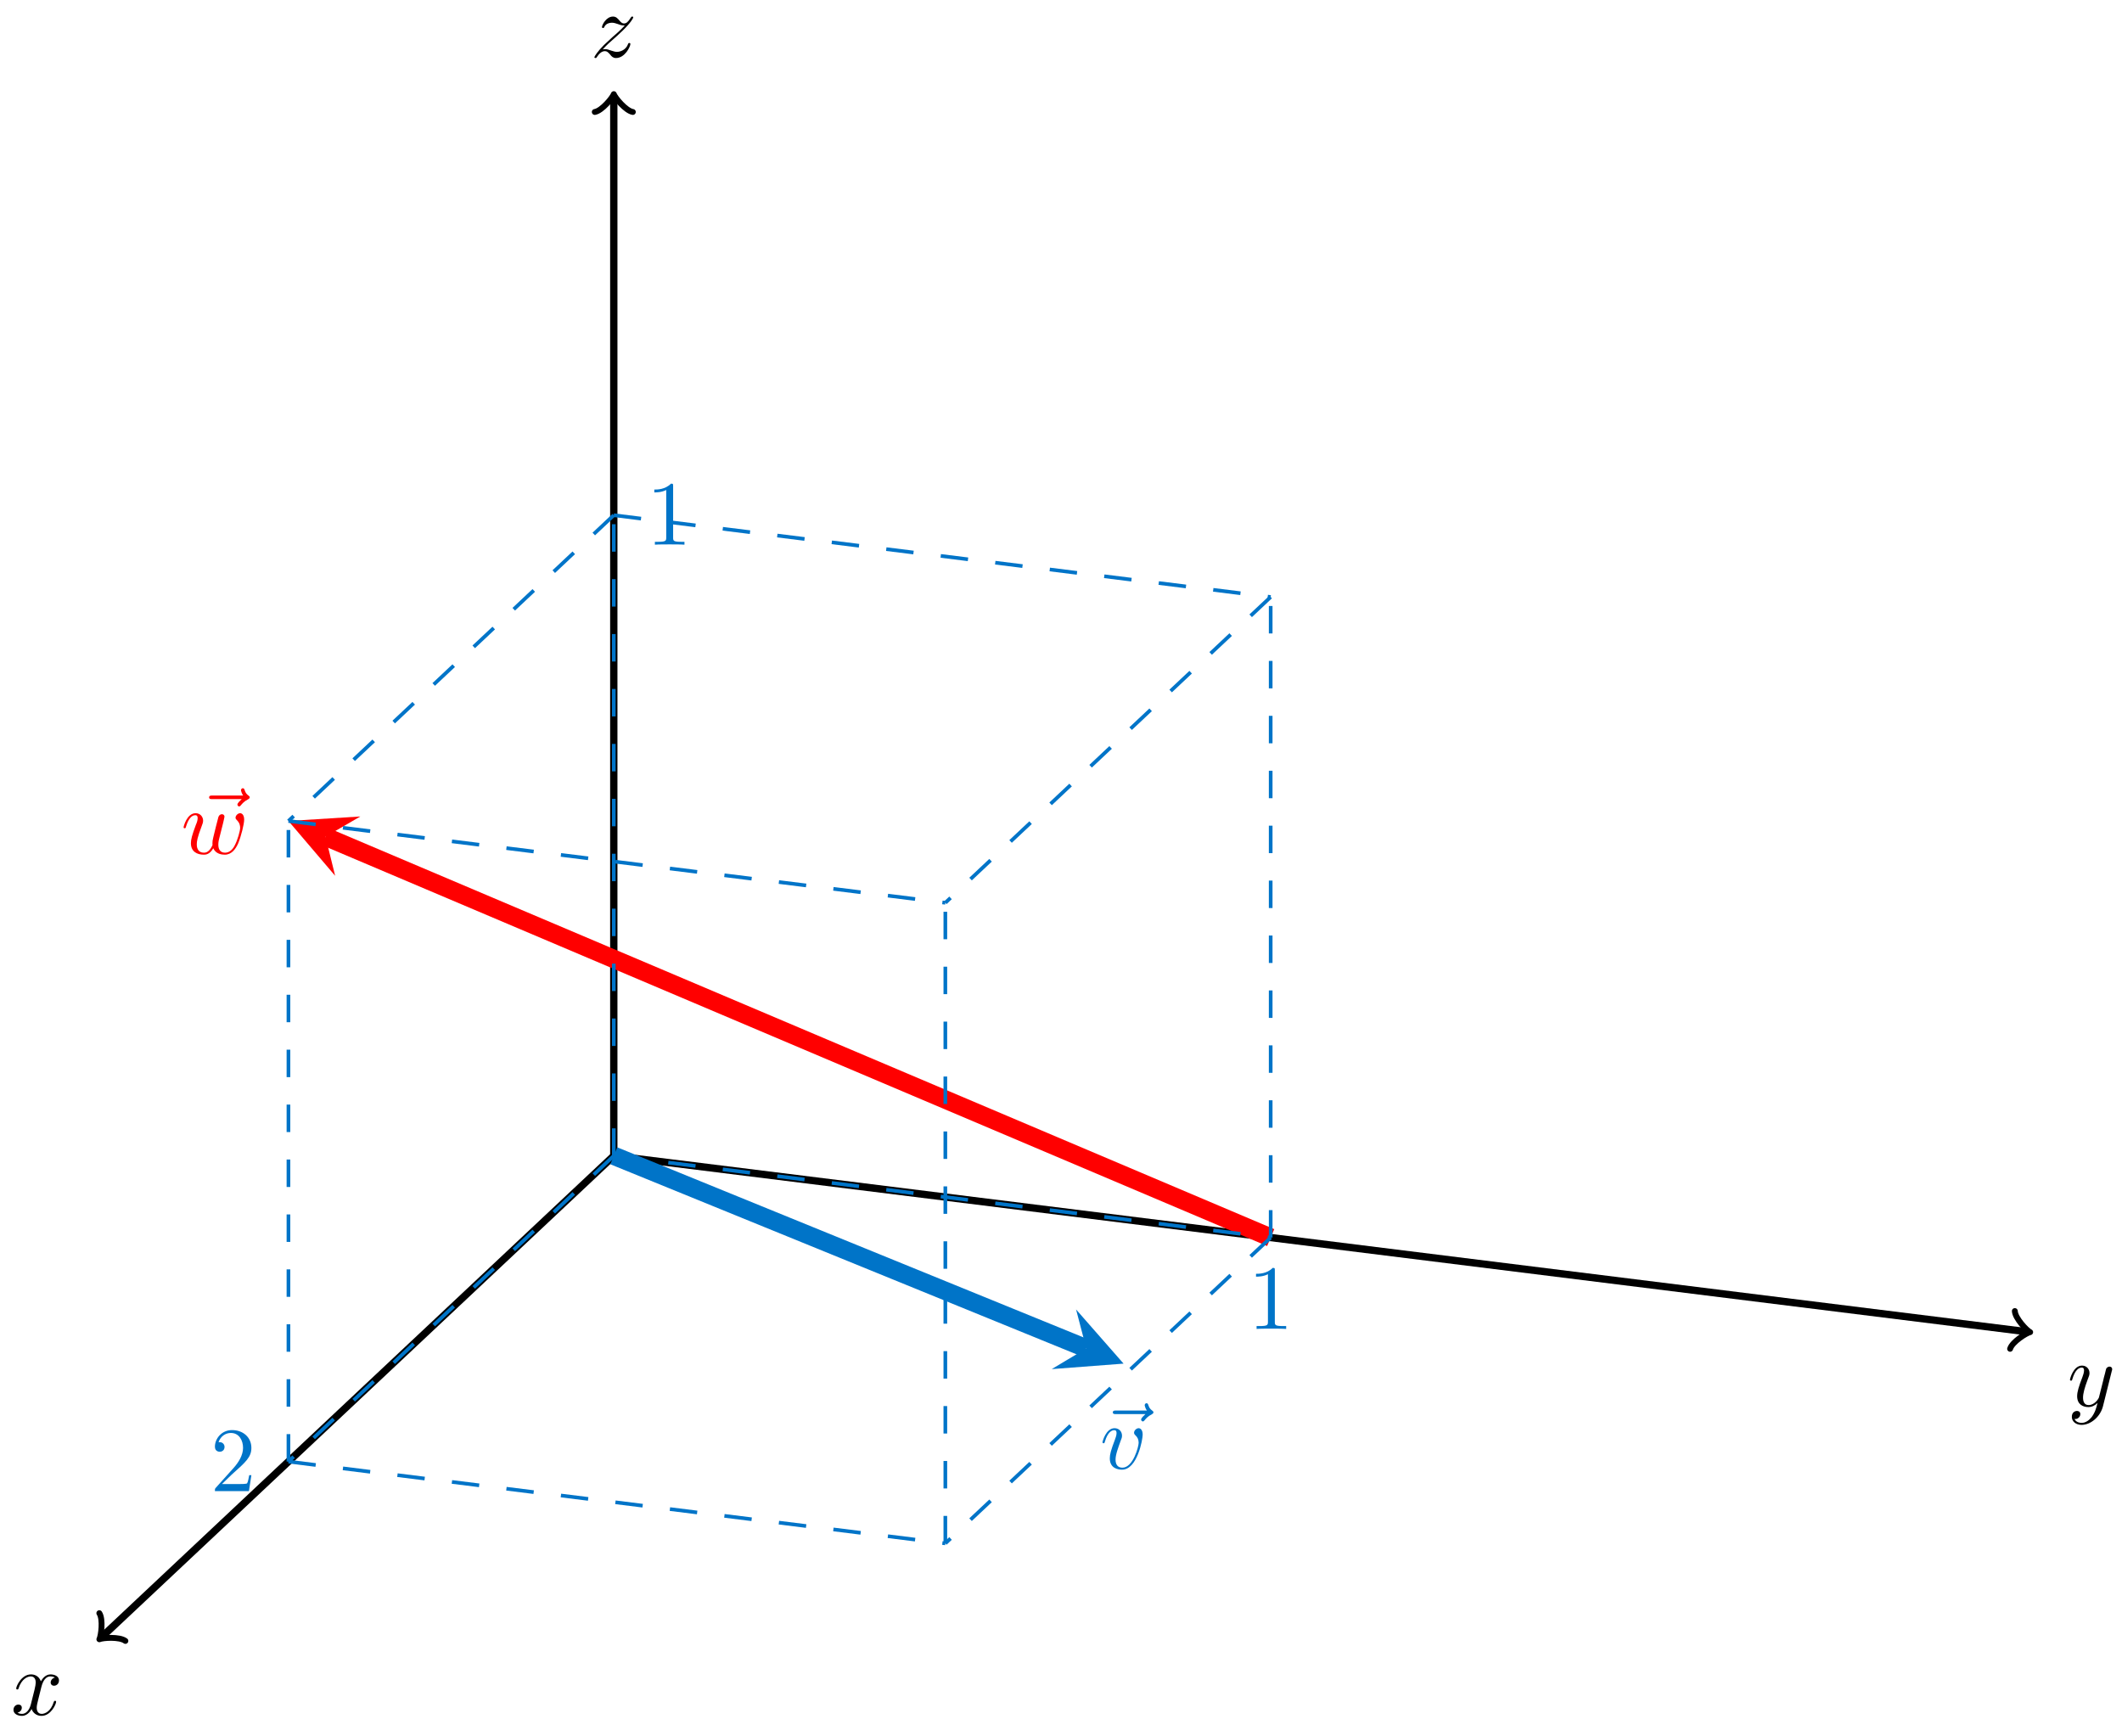 <?xml version="1.0" encoding="UTF-8"?>
<svg xmlns="http://www.w3.org/2000/svg" xmlns:xlink="http://www.w3.org/1999/xlink" width="231pt" height="189pt" viewBox="0 0 231 189" version="1.1">
<defs>
<g>
<symbol overflow="visible" id="glyph0-0">
<path style="stroke:none;" d=""/>
</symbol>
<symbol overflow="visible" id="glyph0-1">
<path style="stroke:none;" d="M 3.328 -3.016 C 3.391 -3.266 3.625 -4.188 4.312 -4.188 C 4.359 -4.188 4.609 -4.188 4.812 -4.062 C 4.531 -4 4.344 -3.766 4.344 -3.516 C 4.344 -3.359 4.453 -3.172 4.719 -3.172 C 4.938 -3.172 5.25 -3.344 5.25 -3.75 C 5.25 -4.266 4.672 -4.406 4.328 -4.406 C 3.75 -4.406 3.406 -3.875 3.281 -3.656 C 3.031 -4.312 2.5 -4.406 2.203 -4.406 C 1.172 -4.406 0.594 -3.125 0.594 -2.875 C 0.594 -2.766 0.703 -2.766 0.719 -2.766 C 0.797 -2.766 0.828 -2.797 0.844 -2.875 C 1.188 -3.938 1.844 -4.188 2.188 -4.188 C 2.375 -4.188 2.719 -4.094 2.719 -3.516 C 2.719 -3.203 2.547 -2.547 2.188 -1.141 C 2.031 -0.531 1.672 -0.109 1.234 -0.109 C 1.172 -0.109 0.953 -0.109 0.734 -0.234 C 0.984 -0.297 1.203 -0.5 1.203 -0.781 C 1.203 -1.047 0.984 -1.125 0.844 -1.125 C 0.531 -1.125 0.297 -0.875 0.297 -0.547 C 0.297 -0.094 0.781 0.109 1.219 0.109 C 1.891 0.109 2.25 -0.594 2.266 -0.641 C 2.391 -0.281 2.75 0.109 3.344 0.109 C 4.375 0.109 4.938 -1.172 4.938 -1.422 C 4.938 -1.531 4.859 -1.531 4.828 -1.531 C 4.734 -1.531 4.719 -1.484 4.688 -1.422 C 4.359 -0.344 3.688 -0.109 3.375 -0.109 C 2.984 -0.109 2.828 -0.422 2.828 -0.766 C 2.828 -0.984 2.875 -1.203 2.984 -1.641 Z M 3.328 -3.016 "/>
</symbol>
<symbol overflow="visible" id="glyph0-2">
<path style="stroke:none;" d="M 4.844 -3.797 C 4.891 -3.938 4.891 -3.953 4.891 -4.031 C 4.891 -4.203 4.75 -4.297 4.594 -4.297 C 4.5 -4.297 4.344 -4.234 4.25 -4.094 C 4.234 -4.031 4.141 -3.734 4.109 -3.547 C 4.031 -3.297 3.969 -3.016 3.906 -2.75 L 3.453 -0.953 C 3.422 -0.812 2.984 -0.109 2.328 -0.109 C 1.828 -0.109 1.719 -0.547 1.719 -0.922 C 1.719 -1.375 1.891 -2 2.219 -2.875 C 2.375 -3.281 2.422 -3.391 2.422 -3.594 C 2.422 -4.031 2.109 -4.406 1.609 -4.406 C 0.656 -4.406 0.297 -2.953 0.297 -2.875 C 0.297 -2.766 0.391 -2.766 0.406 -2.766 C 0.516 -2.766 0.516 -2.797 0.562 -2.953 C 0.844 -3.891 1.234 -4.188 1.578 -4.188 C 1.656 -4.188 1.828 -4.188 1.828 -3.875 C 1.828 -3.625 1.719 -3.359 1.656 -3.172 C 1.25 -2.109 1.078 -1.547 1.078 -1.078 C 1.078 -0.188 1.703 0.109 2.297 0.109 C 2.688 0.109 3.016 -0.062 3.297 -0.344 C 3.172 0.172 3.047 0.672 2.656 1.203 C 2.391 1.531 2.016 1.828 1.562 1.828 C 1.422 1.828 0.969 1.797 0.797 1.406 C 0.953 1.406 1.094 1.406 1.219 1.281 C 1.328 1.203 1.422 1.062 1.422 0.875 C 1.422 0.562 1.156 0.531 1.062 0.531 C 0.828 0.531 0.5 0.688 0.5 1.172 C 0.5 1.672 0.938 2.047 1.562 2.047 C 2.578 2.047 3.609 1.141 3.891 0.016 Z M 4.844 -3.797 "/>
</symbol>
<symbol overflow="visible" id="glyph0-3">
<path style="stroke:none;" d="M 1.328 -0.828 C 1.859 -1.406 2.156 -1.656 2.516 -1.969 C 2.516 -1.969 3.125 -2.5 3.484 -2.859 C 4.438 -3.781 4.656 -4.266 4.656 -4.312 C 4.656 -4.406 4.562 -4.406 4.547 -4.406 C 4.469 -4.406 4.453 -4.391 4.391 -4.297 C 4.094 -3.812 3.891 -3.656 3.656 -3.656 C 3.406 -3.656 3.297 -3.812 3.141 -3.984 C 2.953 -4.203 2.781 -4.406 2.453 -4.406 C 1.703 -4.406 1.25 -3.484 1.25 -3.266 C 1.25 -3.219 1.281 -3.156 1.359 -3.156 C 1.453 -3.156 1.469 -3.203 1.5 -3.266 C 1.688 -3.734 2.266 -3.734 2.344 -3.734 C 2.547 -3.734 2.734 -3.672 2.969 -3.594 C 3.375 -3.438 3.484 -3.438 3.734 -3.438 C 3.375 -3.016 2.547 -2.297 2.359 -2.141 L 1.453 -1.297 C 0.781 -0.625 0.422 -0.062 0.422 0.016 C 0.422 0.109 0.531 0.109 0.547 0.109 C 0.625 0.109 0.641 0.094 0.703 -0.016 C 0.938 -0.375 1.234 -0.641 1.562 -0.641 C 1.781 -0.641 1.891 -0.547 2.141 -0.266 C 2.297 -0.047 2.484 0.109 2.766 0.109 C 3.766 0.109 4.344 -1.156 4.344 -1.422 C 4.344 -1.469 4.297 -1.531 4.219 -1.531 C 4.125 -1.531 4.109 -1.469 4.078 -1.391 C 3.844 -0.75 3.203 -0.562 2.875 -0.562 C 2.688 -0.562 2.5 -0.625 2.297 -0.688 C 1.953 -0.812 1.797 -0.859 1.594 -0.859 C 1.578 -0.859 1.422 -0.859 1.328 -0.828 Z M 1.328 -0.828 "/>
</symbol>
<symbol overflow="visible" id="glyph0-4">
<path style="stroke:none;" d="M 5.359 -5.938 C 5.219 -5.797 4.891 -5.516 4.891 -5.344 C 4.891 -5.25 4.984 -5.141 5.078 -5.141 C 5.172 -5.141 5.219 -5.219 5.281 -5.281 C 5.391 -5.422 5.625 -5.703 6.062 -5.922 C 6.125 -5.969 6.234 -6.016 6.234 -6.125 C 6.234 -6.234 6.156 -6.281 6.094 -6.328 C 5.875 -6.484 5.766 -6.656 5.688 -6.891 C 5.656 -6.984 5.625 -7.125 5.484 -7.125 C 5.344 -7.125 5.281 -6.984 5.281 -6.906 C 5.281 -6.859 5.359 -6.547 5.516 -6.328 L 2.156 -6.328 C 2 -6.328 1.812 -6.328 1.812 -6.125 C 1.812 -5.938 2 -5.938 2.156 -5.938 Z M 5.359 -5.938 "/>
</symbol>
<symbol overflow="visible" id="glyph0-5">
<path style="stroke:none;" d="M 4.609 -3.375 C 4.656 -3.594 4.75 -3.969 4.75 -4.031 C 4.75 -4.203 4.609 -4.297 4.469 -4.297 C 4.344 -4.297 4.172 -4.219 4.094 -4.016 C 4.062 -3.953 3.594 -2.047 3.531 -1.781 C 3.453 -1.484 3.438 -1.312 3.438 -1.125 C 3.438 -1.016 3.438 -1 3.453 -0.953 C 3.219 -0.422 2.922 -0.109 2.531 -0.109 C 1.734 -0.109 1.734 -0.844 1.734 -1.016 C 1.734 -1.328 1.781 -1.719 2.25 -2.953 C 2.359 -3.25 2.422 -3.391 2.422 -3.594 C 2.422 -4.031 2.094 -4.406 1.609 -4.406 C 0.656 -4.406 0.297 -2.953 0.297 -2.875 C 0.297 -2.766 0.391 -2.766 0.406 -2.766 C 0.516 -2.766 0.516 -2.797 0.562 -2.953 C 0.844 -3.875 1.219 -4.188 1.578 -4.188 C 1.672 -4.188 1.828 -4.172 1.828 -3.859 C 1.828 -3.609 1.719 -3.328 1.641 -3.156 C 1.203 -1.984 1.094 -1.531 1.094 -1.141 C 1.094 -0.234 1.75 0.109 2.5 0.109 C 2.672 0.109 3.141 0.109 3.531 -0.594 C 3.797 0.047 4.484 0.109 4.781 0.109 C 5.531 0.109 5.969 -0.516 6.234 -1.109 C 6.562 -1.891 6.891 -3.234 6.891 -3.703 C 6.891 -4.25 6.625 -4.406 6.453 -4.406 C 6.203 -4.406 5.953 -4.141 5.953 -3.922 C 5.953 -3.797 6.016 -3.734 6.094 -3.656 C 6.203 -3.547 6.453 -3.297 6.453 -2.812 C 6.453 -2.469 6.172 -1.5 5.906 -0.984 C 5.656 -0.453 5.297 -0.109 4.812 -0.109 C 4.344 -0.109 4.078 -0.406 4.078 -0.984 C 4.078 -1.25 4.141 -1.562 4.188 -1.703 Z M 4.609 -3.375 "/>
</symbol>
<symbol overflow="visible" id="glyph0-6">
<path style="stroke:none;" d="M 4.672 -3.703 C 4.672 -4.25 4.406 -4.406 4.234 -4.406 C 3.984 -4.406 3.734 -4.141 3.734 -3.922 C 3.734 -3.797 3.781 -3.734 3.891 -3.625 C 4.109 -3.422 4.234 -3.172 4.234 -2.812 C 4.234 -2.391 3.625 -0.109 2.469 -0.109 C 1.953 -0.109 1.719 -0.453 1.719 -0.984 C 1.719 -1.531 2 -2.266 2.297 -3.094 C 2.375 -3.266 2.422 -3.406 2.422 -3.594 C 2.422 -4.031 2.109 -4.406 1.609 -4.406 C 0.672 -4.406 0.297 -2.953 0.297 -2.875 C 0.297 -2.766 0.391 -2.766 0.406 -2.766 C 0.516 -2.766 0.516 -2.797 0.562 -2.953 C 0.859 -3.953 1.281 -4.188 1.578 -4.188 C 1.656 -4.188 1.828 -4.188 1.828 -3.875 C 1.828 -3.625 1.719 -3.344 1.656 -3.172 C 1.219 -2.016 1.094 -1.562 1.094 -1.125 C 1.094 -0.047 1.969 0.109 2.422 0.109 C 4.094 0.109 4.672 -3.188 4.672 -3.703 Z M 4.672 -3.703 "/>
</symbol>
<symbol overflow="visible" id="glyph1-0">
<path style="stroke:none;" d=""/>
</symbol>
<symbol overflow="visible" id="glyph1-1">
<path style="stroke:none;" d="M 1.266 -0.766 L 2.328 -1.797 C 3.875 -3.172 4.469 -3.703 4.469 -4.703 C 4.469 -5.844 3.578 -6.641 2.359 -6.641 C 1.234 -6.641 0.5 -5.719 0.5 -4.828 C 0.5 -4.281 1 -4.281 1.031 -4.281 C 1.203 -4.281 1.547 -4.391 1.547 -4.812 C 1.547 -5.062 1.359 -5.328 1.016 -5.328 C 0.938 -5.328 0.922 -5.328 0.891 -5.312 C 1.109 -5.969 1.656 -6.328 2.234 -6.328 C 3.141 -6.328 3.562 -5.516 3.562 -4.703 C 3.562 -3.906 3.078 -3.125 2.516 -2.5 L 0.609 -0.375 C 0.5 -0.266 0.5 -0.234 0.5 0 L 4.203 0 L 4.469 -1.734 L 4.234 -1.734 C 4.172 -1.438 4.109 -1 4 -0.844 C 3.938 -0.766 3.281 -0.766 3.062 -0.766 Z M 1.266 -0.766 "/>
</symbol>
<symbol overflow="visible" id="glyph1-2">
<path style="stroke:none;" d="M 2.938 -6.375 C 2.938 -6.625 2.938 -6.641 2.703 -6.641 C 2.078 -6 1.203 -6 0.891 -6 L 0.891 -5.688 C 1.094 -5.688 1.672 -5.688 2.188 -5.953 L 2.188 -0.781 C 2.188 -0.422 2.156 -0.312 1.266 -0.312 L 0.953 -0.312 L 0.953 0 C 1.297 -0.031 2.156 -0.031 2.562 -0.031 C 2.953 -0.031 3.828 -0.031 4.172 0 L 4.172 -0.312 L 3.859 -0.312 C 2.953 -0.312 2.938 -0.422 2.938 -0.781 Z M 2.938 -6.375 "/>
</symbol>
</g>
</defs>
<g id="surface1">
<path style="fill:none;stroke-width:0.797;stroke-linecap:butt;stroke-linejoin:miter;stroke:rgb(0%,0%,0%);stroke-opacity:1;stroke-miterlimit:10;" d="M -0.001 0.001 L -55.719 -52.356 " transform="matrix(1,0,0,-1,66.818,125.806)"/>
<path style="fill:none;stroke-width:0.638;stroke-linecap:round;stroke-linejoin:round;stroke:rgb(0%,0%,0%);stroke-opacity:1;stroke-miterlimit:10;" d="M -1.554 2.07 C -1.425 1.295 -0.001 0.128 0.387 -0 C -0.001 -0.129 -1.424 -1.295 -1.555 -2.073 " transform="matrix(-0.729,0.685,0.685,0.729,11.099,178.165)"/>
<g style="fill:rgb(0%,0%,0%);fill-opacity:1;">
  <use xlink:href="#glyph0-1" x="1.17" y="186.659"/>
</g>
<path style="fill:none;stroke-width:0.797;stroke-linecap:butt;stroke-linejoin:miter;stroke:rgb(0%,0%,0%);stroke-opacity:1;stroke-miterlimit:10;" d="M -0.001 0.001 L 153.795 -19.143 " transform="matrix(1,0,0,-1,66.818,125.806)"/>
<path style="fill:none;stroke-width:0.638;stroke-linecap:round;stroke-linejoin:round;stroke:rgb(0%,0%,0%);stroke-opacity:1;stroke-miterlimit:10;" d="M -1.553 2.072 C -1.425 1.297 -0 0.128 0.39 -0.001 C 0 -0.128 -1.425 -1.294 -1.553 -2.073 " transform="matrix(0.992,0.124,0.124,-0.992,220.617,144.951)"/>
<g style="fill:rgb(0%,0%,0%);fill-opacity:1;">
  <use xlink:href="#glyph0-2" x="225.039" y="153.047"/>
</g>
<path style="fill:none;stroke-width:0.797;stroke-linecap:butt;stroke-linejoin:miter;stroke:rgb(0%,0%,0%);stroke-opacity:1;stroke-miterlimit:10;" d="M -0.001 0.001 L -0.001 115.167 " transform="matrix(1,0,0,-1,66.818,125.806)"/>
<path style="fill:none;stroke-width:0.638;stroke-linecap:round;stroke-linejoin:round;stroke:rgb(0%,0%,0%);stroke-opacity:1;stroke-miterlimit:10;" d="M -1.553 2.072 C -1.424 1.294 0.002 0.13 0.389 0.001 C 0.002 -0.131 -1.424 -1.295 -1.553 -2.073 " transform="matrix(0,-1,-1,0,66.818,10.635)"/>
<g style="fill:rgb(0%,0%,0%);fill-opacity:1;">
  <use xlink:href="#glyph0-3" x="64.282" y="6.208"/>
</g>
<path style="fill:none;stroke-width:1.993;stroke-linecap:butt;stroke-linejoin:miter;stroke:rgb(100%,0%,0%);stroke-opacity:1;stroke-miterlimit:10;" d="M 71.508 -8.901 L -31.383 34.734 " transform="matrix(1,0,0,-1,66.818,125.806)"/>
<path style=" stroke:none;fill-rule:nonzero;fill:rgb(100%,0%,0%);fill-opacity:1;" d="M 31.398 89.359 L 36.484 95.328 L 35.434 91.07 L 39.223 88.871 "/>
<g style="fill:rgb(100%,0%,0%);fill-opacity:1;">
  <use xlink:href="#glyph0-4" x="20.953" y="92.92"/>
</g>
<g style="fill:rgb(100%,0%,0%);fill-opacity:1;">
  <use xlink:href="#glyph0-5" x="19.688" y="92.92"/>
</g>
<path style="fill:none;stroke-width:1.993;stroke-linecap:butt;stroke-linejoin:miter;stroke:rgb(0%,45.49%,78.432%);stroke-opacity:1;stroke-miterlimit:10;" d="M -0.001 0.001 L 51.431 -20.963 " transform="matrix(1,0,0,-1,66.818,125.806)"/>
<path style=" stroke:none;fill-rule:nonzero;fill:rgb(0%,45.49%,78.432%);fill-opacity:1;" d="M 122.312 148.426 L 117.141 142.531 L 118.25 146.77 L 114.492 149.023 "/>
<g style="fill:rgb(0%,45.499%,78.4%);fill-opacity:1;">
  <use xlink:href="#glyph0-4" x="119.33" y="159.86"/>
</g>
<g style="fill:rgb(0%,45.499%,78.4%);fill-opacity:1;">
  <use xlink:href="#glyph0-6" x="119.719" y="159.86"/>
</g>
<path style="fill:none;stroke-width:0.399;stroke-linecap:butt;stroke-linejoin:miter;stroke:rgb(0%,45.49%,78.432%);stroke-opacity:1;stroke-dasharray:2.989,2.989;stroke-miterlimit:10;" d="M -0.001 0.001 L -35.418 -33.283 " transform="matrix(1,0,0,-1,66.818,125.806)"/>
<g style="fill:rgb(0%,45.499%,78.4%);fill-opacity:1;">
  <use xlink:href="#glyph1-1" x="22.896" y="162.301"/>
</g>
<path style="fill:none;stroke-width:0.399;stroke-linecap:butt;stroke-linejoin:miter;stroke:rgb(0%,45.49%,78.432%);stroke-opacity:1;stroke-dasharray:2.989,2.989;stroke-miterlimit:10;" d="M -0.001 0.001 L 71.508 -8.901 " transform="matrix(1,0,0,-1,66.818,125.806)"/>
<g style="fill:rgb(0%,45.499%,78.4%);fill-opacity:1;">
  <use xlink:href="#glyph1-2" x="135.839" y="144.649"/>
</g>
<path style="fill:none;stroke-width:0.399;stroke-linecap:butt;stroke-linejoin:miter;stroke:rgb(0%,45.49%,78.432%);stroke-opacity:1;stroke-dasharray:2.989,2.989;stroke-miterlimit:10;" d="M -0.001 0.001 L -0.001 69.728 " transform="matrix(1,0,0,-1,66.818,125.806)"/>
<g style="fill:rgb(0%,45.499%,78.4%);fill-opacity:1;">
  <use xlink:href="#glyph1-2" x="70.338" y="59.286"/>
</g>
<path style="fill:none;stroke-width:0.399;stroke-linecap:butt;stroke-linejoin:miter;stroke:rgb(0%,45.49%,78.432%);stroke-opacity:1;stroke-dasharray:2.989,2.989;stroke-miterlimit:10;" d="M -35.418 -33.283 L 36.091 -42.184 " transform="matrix(1,0,0,-1,66.818,125.806)"/>
<path style="fill:none;stroke-width:0.399;stroke-linecap:butt;stroke-linejoin:miter;stroke:rgb(0%,45.49%,78.432%);stroke-opacity:1;stroke-dasharray:2.989,2.989;stroke-miterlimit:10;" d="M 71.508 -8.901 L 36.091 -42.184 " transform="matrix(1,0,0,-1,66.818,125.806)"/>
<path style="fill:none;stroke-width:0.399;stroke-linecap:butt;stroke-linejoin:miter;stroke:rgb(0%,45.49%,78.432%);stroke-opacity:1;stroke-dasharray:2.989,2.989;stroke-miterlimit:10;" d="M -35.418 -33.283 L -35.418 36.444 " transform="matrix(1,0,0,-1,66.818,125.806)"/>
<path style="fill:none;stroke-width:0.399;stroke-linecap:butt;stroke-linejoin:miter;stroke:rgb(0%,45.49%,78.432%);stroke-opacity:1;stroke-dasharray:2.989,2.989;stroke-miterlimit:10;" d="M -0.001 69.728 L -35.418 36.444 " transform="matrix(1,0,0,-1,66.818,125.806)"/>
<path style="fill:none;stroke-width:0.399;stroke-linecap:butt;stroke-linejoin:miter;stroke:rgb(0%,45.49%,78.432%);stroke-opacity:1;stroke-dasharray:2.989,2.989;stroke-miterlimit:10;" d="M 71.508 -8.901 L 71.508 60.826 " transform="matrix(1,0,0,-1,66.818,125.806)"/>
<path style="fill:none;stroke-width:0.399;stroke-linecap:butt;stroke-linejoin:miter;stroke:rgb(0%,45.49%,78.432%);stroke-opacity:1;stroke-dasharray:2.989,2.989;stroke-miterlimit:10;" d="M -0.001 69.728 L 71.508 60.826 " transform="matrix(1,0,0,-1,66.818,125.806)"/>
<path style="fill:none;stroke-width:0.399;stroke-linecap:butt;stroke-linejoin:miter;stroke:rgb(0%,45.49%,78.432%);stroke-opacity:1;stroke-dasharray:2.989,2.989;stroke-miterlimit:10;" d="M 36.091 -42.184 L 36.091 27.543 " transform="matrix(1,0,0,-1,66.818,125.806)"/>
<path style="fill:none;stroke-width:0.399;stroke-linecap:butt;stroke-linejoin:miter;stroke:rgb(0%,45.49%,78.432%);stroke-opacity:1;stroke-dasharray:2.989,2.989;stroke-miterlimit:10;" d="M -35.418 36.444 L 36.091 27.543 " transform="matrix(1,0,0,-1,66.818,125.806)"/>
<path style="fill:none;stroke-width:0.399;stroke-linecap:butt;stroke-linejoin:miter;stroke:rgb(0%,45.49%,78.432%);stroke-opacity:1;stroke-dasharray:2.989,2.989;stroke-miterlimit:10;" d="M 71.508 60.826 L 36.091 27.543 " transform="matrix(1,0,0,-1,66.818,125.806)"/>
</g>
</svg>
